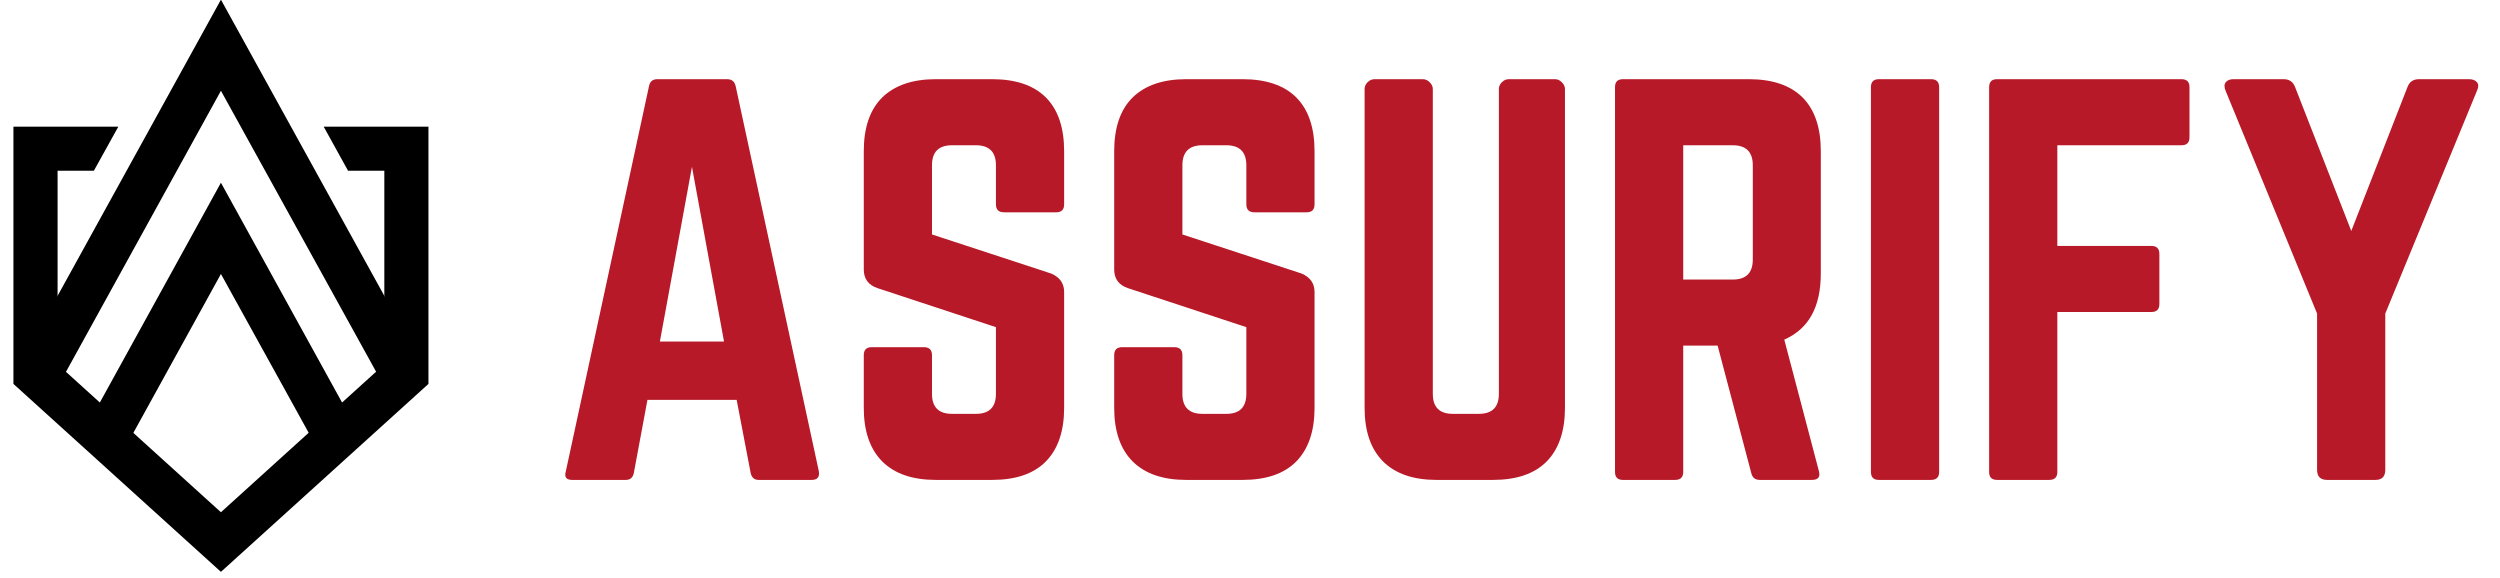 <svg xmlns="http://www.w3.org/2000/svg" xmlns:xlink="http://www.w3.org/1999/xlink" width="268" zoomAndPan="magnify" viewBox="0 0 200.88 46.5" height="62" preserveAspectRatio="xMidYMid meet" version="1.0"><defs><g/><clipPath id="cc4f960b69"><path d="M 1.008 10 L 34.398 10 L 34.398 45.977 L 1.008 45.977 Z M 1.008 10 " clip-rule="nonzero"/></clipPath><clipPath id="662cf24e45"><path d="M 1.008 0 L 34 0 L 34 31 L 1.008 31 Z M 1.008 0 " clip-rule="nonzero"/></clipPath><clipPath id="eff2fc69c2"><path d="M 178 6 L 199.754 6 L 199.754 39 L 178 39 Z M 178 6 " clip-rule="nonzero"/></clipPath></defs><g clip-path="url(#cc4f960b69)"><path fill="#000000" d="M 17.703 45.977 L 1.02 30.867 L 1.02 10.184 L 9.453 10.184 L 7.488 13.727 L 4.57 13.727 L 4.57 29.285 L 17.703 41.184 L 30.84 29.285 L 30.84 13.727 L 27.922 13.727 L 25.965 10.184 L 34.387 10.184 L 34.387 30.867 Z M 17.703 45.977 " fill-opacity="1" fill-rule="nonzero"/></g><g clip-path="url(#662cf24e45)"><path fill="#000000" d="M 1.578 29.211 L 17.703 -0.027 L 33.832 29.211 L 30.758 30.934 L 17.703 7.297 L 4.672 30.934 Z M 1.578 29.211 " fill-opacity="1" fill-rule="nonzero"/></g><path fill="#000000" d="M 6.895 34.309 L 17.703 14.691 L 28.516 34.309 L 25.441 36.031 L 17.703 22.027 L 9.984 36.031 Z M 6.895 34.309 " fill-opacity="1" fill-rule="nonzero"/><g fill="#b81928" fill-opacity="1"><g transform="translate(43.776, 38.585)"><g><path d="M 21.422 0 L 17.156 0 C 16.812 0 16.598 -0.188 16.516 -0.562 L 15.391 -6.438 L 8.219 -6.438 L 7.125 -0.562 C 7.051 -0.188 6.836 0 6.484 0 L 2.172 0 C 1.691 0 1.52 -0.227 1.656 -0.688 L 8.344 -31.656 C 8.414 -32.031 8.641 -32.219 9.016 -32.219 L 14.625 -32.219 C 15 -32.219 15.227 -32.031 15.312 -31.656 L 22 -0.688 C 22.07 -0.227 21.879 0 21.422 0 Z M 14.375 -11.125 L 11.797 -25.172 L 9.219 -11.125 Z M 14.375 -11.125 "/></g></g></g><g fill="#b81928" fill-opacity="1"><g transform="translate(67.372, 38.585)"><g><path d="M 7.812 -32.219 L 12.328 -32.219 C 14.234 -32.219 15.676 -31.727 16.656 -30.75 C 17.633 -29.77 18.125 -28.328 18.125 -26.422 L 18.125 -22.156 C 18.125 -21.727 17.91 -21.516 17.484 -21.516 L 13.297 -21.516 C 12.859 -21.516 12.641 -21.727 12.641 -22.156 L 12.641 -25.297 C 12.641 -26.367 12.102 -26.906 11.031 -26.906 L 9.109 -26.906 C 8.035 -26.906 7.5 -26.367 7.5 -25.297 L 7.5 -19.734 L 17.078 -16.594 C 17.773 -16.301 18.125 -15.805 18.125 -15.109 L 18.125 -5.797 C 18.125 -3.922 17.633 -2.484 16.656 -1.484 C 15.676 -0.492 14.234 0 12.328 0 L 7.812 0 C 5.938 0 4.5 -0.492 3.5 -1.484 C 2.508 -2.484 2.016 -3.922 2.016 -5.797 L 2.016 -10.031 C 2.016 -10.457 2.227 -10.672 2.656 -10.672 L 6.844 -10.672 C 7.281 -10.672 7.5 -10.457 7.5 -10.031 L 7.5 -6.922 C 7.5 -5.848 8.035 -5.312 9.109 -5.312 L 11.031 -5.312 C 12.102 -5.312 12.641 -5.848 12.641 -6.922 L 12.641 -12.281 L 3.109 -15.422 C 2.379 -15.672 2.016 -16.172 2.016 -16.922 L 2.016 -26.422 C 2.016 -28.328 2.508 -29.77 3.5 -30.75 C 4.5 -31.727 5.938 -32.219 7.812 -32.219 Z M 7.812 -32.219 "/></g></g></g><g fill="#b81928" fill-opacity="1"><g transform="translate(87.505, 38.585)"><g><path d="M 7.812 -32.219 L 12.328 -32.219 C 14.234 -32.219 15.676 -31.727 16.656 -30.75 C 17.633 -29.77 18.125 -28.328 18.125 -26.422 L 18.125 -22.156 C 18.125 -21.727 17.91 -21.516 17.484 -21.516 L 13.297 -21.516 C 12.859 -21.516 12.641 -21.727 12.641 -22.156 L 12.641 -25.297 C 12.641 -26.367 12.102 -26.906 11.031 -26.906 L 9.109 -26.906 C 8.035 -26.906 7.5 -26.367 7.5 -25.297 L 7.5 -19.734 L 17.078 -16.594 C 17.773 -16.301 18.125 -15.805 18.125 -15.109 L 18.125 -5.797 C 18.125 -3.922 17.633 -2.484 16.656 -1.484 C 15.676 -0.492 14.234 0 12.328 0 L 7.812 0 C 5.938 0 4.5 -0.492 3.5 -1.484 C 2.508 -2.484 2.016 -3.922 2.016 -5.797 L 2.016 -10.031 C 2.016 -10.457 2.227 -10.672 2.656 -10.672 L 6.844 -10.672 C 7.281 -10.672 7.5 -10.457 7.5 -10.031 L 7.5 -6.922 C 7.5 -5.848 8.035 -5.312 9.109 -5.312 L 11.031 -5.312 C 12.102 -5.312 12.641 -5.848 12.641 -6.922 L 12.641 -12.281 L 3.109 -15.422 C 2.379 -15.672 2.016 -16.172 2.016 -16.922 L 2.016 -26.422 C 2.016 -28.328 2.508 -29.77 3.5 -30.75 C 4.5 -31.727 5.938 -32.219 7.812 -32.219 Z M 7.812 -32.219 "/></g></g></g><g fill="#b81928" fill-opacity="1"><g transform="translate(107.638, 38.585)"><g><path d="M 13.609 -32.219 L 17.328 -32.219 C 17.535 -32.219 17.719 -32.133 17.875 -31.969 C 18.039 -31.812 18.125 -31.629 18.125 -31.422 L 18.125 -5.797 C 18.125 -3.922 17.633 -2.484 16.656 -1.484 C 15.676 -0.492 14.234 0 12.328 0 L 7.812 0 C 5.938 0 4.5 -0.492 3.5 -1.484 C 2.508 -2.484 2.016 -3.922 2.016 -5.797 L 2.016 -31.422 C 2.016 -31.629 2.094 -31.812 2.25 -31.969 C 2.414 -32.133 2.602 -32.219 2.812 -32.219 L 6.688 -32.219 C 6.906 -32.219 7.094 -32.133 7.25 -31.969 C 7.414 -31.812 7.5 -31.629 7.5 -31.422 L 7.5 -6.922 C 7.5 -5.848 8.035 -5.312 9.109 -5.312 L 11.203 -5.312 C 12.273 -5.312 12.812 -5.848 12.812 -6.922 L 12.812 -31.422 C 12.812 -31.629 12.891 -31.812 13.047 -31.969 C 13.211 -32.133 13.398 -32.219 13.609 -32.219 Z M 13.609 -32.219 "/></g></g></g><g fill="#b81928" fill-opacity="1"><g transform="translate(127.771, 38.585)"><g><path d="M 18.562 -26.422 L 18.562 -16.594 C 18.562 -13.906 17.582 -12.133 15.625 -11.281 L 18.406 -0.719 C 18.539 -0.238 18.352 0 17.844 0 L 13.656 0 C 13.281 0 13.051 -0.188 12.969 -0.562 L 10.266 -10.797 L 7.5 -10.797 L 7.5 -0.641 C 7.5 -0.211 7.281 0 6.844 0 L 2.656 0 C 2.227 0 2.016 -0.211 2.016 -0.641 L 2.016 -31.578 C 2.016 -32.004 2.227 -32.219 2.656 -32.219 L 12.766 -32.219 C 14.672 -32.219 16.113 -31.727 17.094 -30.75 C 18.07 -29.77 18.562 -28.328 18.562 -26.422 Z M 7.5 -16.109 L 11.484 -16.109 C 12.555 -16.109 13.094 -16.645 13.094 -17.719 L 13.094 -25.297 C 13.094 -26.367 12.555 -26.906 11.484 -26.906 L 7.5 -26.906 Z M 7.5 -16.109 "/></g></g></g><g fill="#b81928" fill-opacity="1"><g transform="translate(148.347, 38.585)"><g><path d="M 2.656 -32.219 L 6.844 -32.219 C 7.281 -32.219 7.5 -32.004 7.5 -31.578 L 7.5 -0.641 C 7.5 -0.211 7.281 0 6.844 0 L 2.656 0 C 2.227 0 2.016 -0.211 2.016 -0.641 L 2.016 -31.578 C 2.016 -32.004 2.227 -32.219 2.656 -32.219 Z M 2.656 -32.219 "/></g></g></g><g fill="#b81928" fill-opacity="1"><g transform="translate(157.85, 38.585)"><g><path d="M 18.125 -31.578 L 18.125 -27.547 C 18.125 -27.117 17.91 -26.906 17.484 -26.906 L 7.5 -26.906 L 7.5 -18.812 L 15.062 -18.812 C 15.488 -18.812 15.703 -18.598 15.703 -18.172 L 15.703 -14.141 C 15.703 -13.711 15.488 -13.5 15.062 -13.5 L 7.5 -13.5 L 7.5 -0.641 C 7.5 -0.211 7.281 0 6.844 0 L 2.656 0 C 2.227 0 2.016 -0.211 2.016 -0.641 L 2.016 -31.578 C 2.016 -32.004 2.227 -32.219 2.656 -32.219 L 17.484 -32.219 C 17.91 -32.219 18.125 -32.004 18.125 -31.578 Z M 18.125 -31.578 "/></g></g></g><g clip-path="url(#eff2fc69c2)"><g fill="#b81928" fill-opacity="1"><g transform="translate(177.983, 38.585)"><g><path d="M 16.438 -32.219 L 20.469 -32.219 C 20.758 -32.219 20.973 -32.133 21.109 -31.969 C 21.242 -31.812 21.242 -31.586 21.109 -31.297 L 13.734 -13.375 L 13.734 -0.812 C 13.734 -0.27 13.469 0 12.938 0 L 9.062 0 C 8.52 0 8.25 -0.27 8.25 -0.812 L 8.25 -13.375 L 0.891 -31.297 C 0.773 -31.586 0.781 -31.812 0.906 -31.969 C 1.031 -32.133 1.238 -32.219 1.531 -32.219 L 5.562 -32.219 C 6.02 -32.219 6.328 -32.004 6.484 -31.578 L 11 -20.016 L 15.516 -31.578 C 15.672 -32.004 15.977 -32.219 16.438 -32.219 Z M 16.438 -32.219 "/></g></g></g></g></svg>